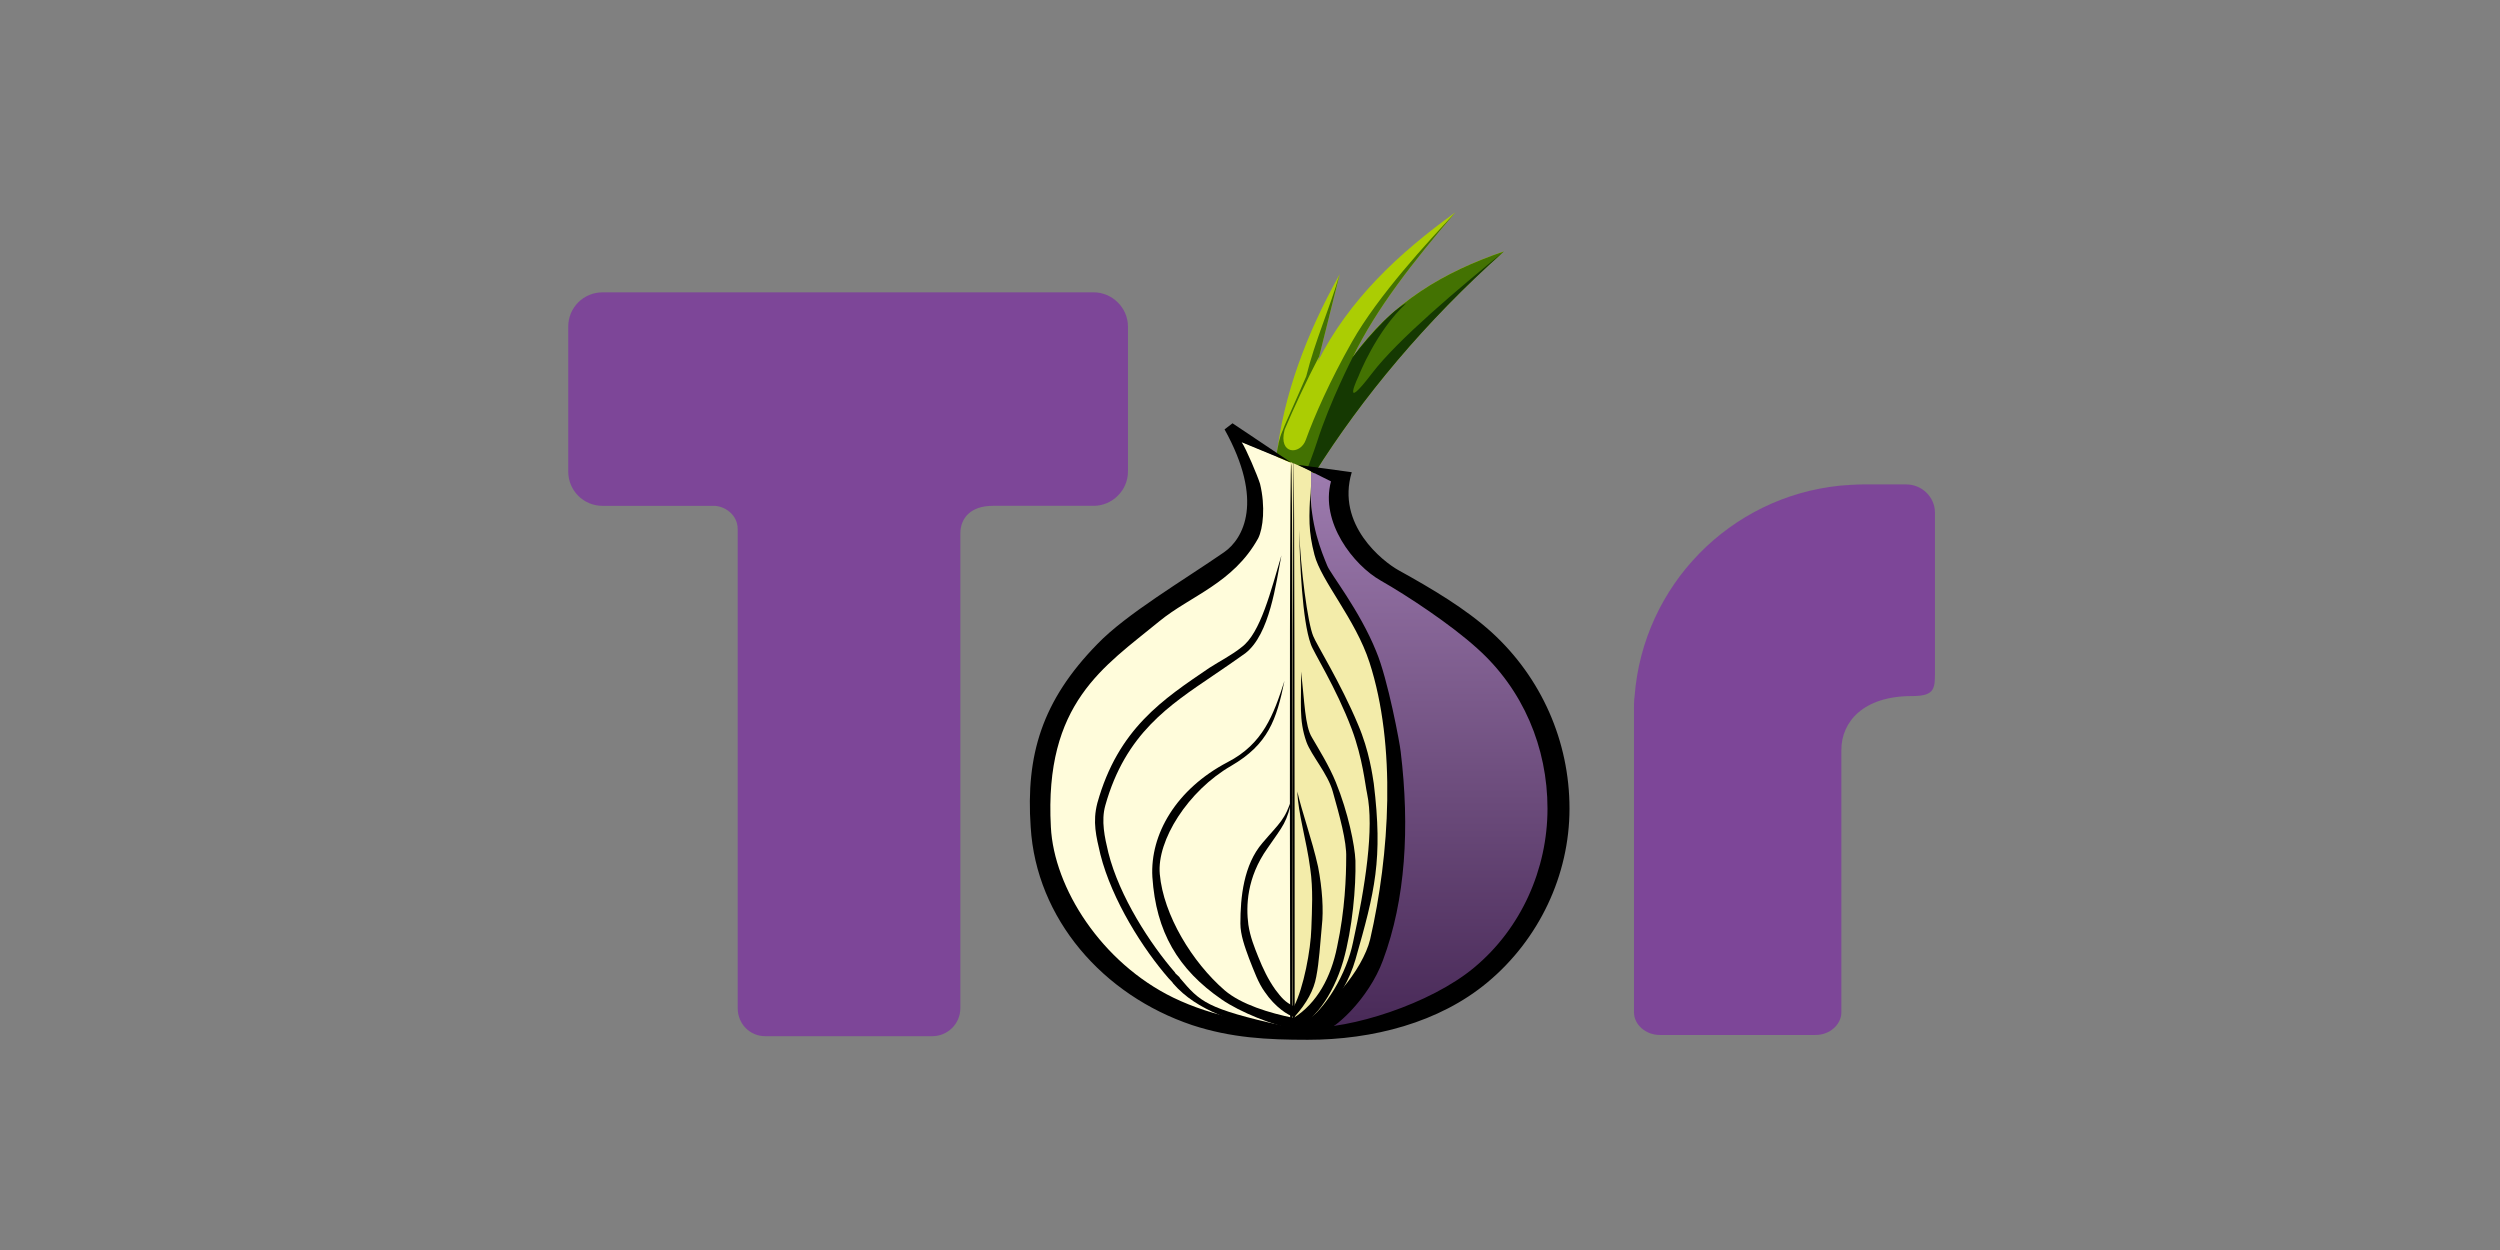 <?xml version="1.0" encoding="UTF-8" standalone="no"?>
<svg
   xmlns:xapMM="http://ns.adobe.com/xap/1.0/mm/"
   xmlns:xapG="http://ns.adobe.com/xap/1.0/g/"
   xmlns:stDim="http://ns.adobe.com/xap/1.0/sType/Dimensions#"
   xmlns:xapTPg="http://ns.adobe.com/xap/1.0/t/pg/"
   xmlns:xapGImg="http://ns.adobe.com/xap/1.0/g/img/"
   xmlns:xap="http://ns.adobe.com/xap/1.0/"
   xmlns:x="adobe:ns:meta/"
   xmlns:dc="http://purl.org/dc/elements/1.1/"
   xmlns:cc="http://creativecommons.org/ns#"
   xmlns:rdf="http://www.w3.org/1999/02/22-rdf-syntax-ns#"
   xmlns:svg="http://www.w3.org/2000/svg"
   xmlns="http://www.w3.org/2000/svg"
   xmlns:sodipodi="http://sodipodi.sourceforge.net/DTD/sodipodi-0.dtd"
   xmlns:inkscape="http://www.inkscape.org/namespaces/inkscape"
   version="1.1"
   x="0px"
   y="0px"
   width="120"
   height="60"
   viewBox="0 0 120 60"
   enable-background="new 0 0 380 290"
   xml:space="preserve"
   sodipodi:docname="torproject-ar21.svg"
   inkscape:version="0.92.3 (2405546, 2018-03-11)"><rect x="0" y="0" width="120" height="60" fill="#808080" stroke="none"/><defs
   id="defs34" /><sodipodi:namedview
   pagecolor="#ffffff"
   bordercolor="#666666"
   borderopacity="1"
   objecttolerance="10"
   gridtolerance="10"
   guidetolerance="10"
   inkscape:pageopacity="0"
   inkscape:pageshadow="2"
   inkscape:window-width="1920"
   inkscape:window-height="1001"
   id="namedview32"
   showgrid="false"
   inkscape:zoom="1.6275862"
   inkscape:cx="51.193024"
   inkscape:cy="63.175556"
   inkscape:window-x="-9"
   inkscape:window-y="-9"
   inkscape:window-maximized="1"
/>
<g
   id="layer1"
   transform="matrix(0.215,0,0,0.215,7.432,-3.614)">
	
	<g
   id="g3060"
   transform="matrix(1.466,0,0,1.466,-114.914,-92.59)">
		<path
   id="path2534-7"
   d="m 243.455,141.739 10.996,4.562 c 0,2.796 -0.227,11.324 1.521,13.84 18.287,23.553 15.21,70.764 -3.705,71.975 -28.804,0 -39.79,-19.567 -39.79,-37.552 0,-16.401 19.661,-27.303 31.403,-36.994 2.982,-2.61 2.464,-8.376 -0.425,-15.831 z"
   inkscape:connector-curvature="0"
   style="fill:#fffcdb" />
		
			<linearGradient
   id="path2536-6_1_"
   gradientUnits="userSpaceOnUse"
   x1="390.423"
   y1="-68.191"
   x2="390.423"
   y2="53.156"
   gradientTransform="matrix(1,0,0,-1,-116.927,163.525)">
			<stop
   offset="0"
   style="stop-color:#482957"
   id="stop6" />
			<stop
   offset="1"
   style="stop-color:#C19ED3"
   id="stop8" />
		</linearGradient>
		<path
   id="path2536-6"
   d="m 254.454,146.137 3.963,2.022 c -0.372,2.608 0.187,8.387 2.795,9.877 11.555,7.175 22.457,15.002 26.744,22.83 15.282,27.582 -10.717,53.114 -33.174,50.691 12.207,-9.039 15.749,-27.582 11.183,-47.803 -1.864,-7.921 -4.753,-15.096 -9.879,-23.203 -2.22,-3.98 -1.445,-8.916 -1.632,-14.414 z"
   inkscape:connector-curvature="0"
   style="fill:url(#path2536-6_1_)" />
		<g
   id="g4942"
   transform="matrix(1.111,0,0,1.111,39.131,34.109)">
			<path
   id="path2554-7"
   d="m 197.761,74.04 -3.019,11.991 c 4.277,-8.469 11.069,-14.842 18.868,-20.461 -5.702,6.625 -10.901,13.25 -14.088,19.875 5.367,-7.548 12.578,-11.74 20.712,-14.508 -10.817,9.644 -19.404,19.992 -25.946,30.391 l -5.199,-2.264 c 0.923,-8.302 4.059,-16.805 8.672,-25.024 z"
   inkscape:connector-curvature="0"
   style="fill:#abcd03" />
			<path
   id="path4724"
   d="m 213.625,65.563 c -3.878,4.14 -10.59,11.403 -14.188,17.75 -3.068,5.414 -5.173,10.23 -6.344,13.469 -0.749,2.072 -3.782,2.051 -2.906,-1.375 0.009,-0.034 0.022,-0.059 0.031,-0.094 1.168,-2.759 2.939,-6.611 4.719,-10 l 2.812,-11.281 c -1.386,4.762 -3.372,9.099 -4.593,14.031 0.001,0 -2.147,4.934 -2.719,6.187 -0.195,0.426 -0.357,0.836 -0.5,1.219 -0.01,0.025 -0.023,0.039 -0.031,0.063 -0.243,0.541 -0.407,1.133 -0.531,1.656 -0.02,0.085 -0.014,0.137 -0.031,0.219 -0.161,0.741 -0.251,1.312 -0.251,1.312 0.874,0.754 5.188,2.625 5.188,2.625 6.541,-10.398 15.15,-20.763 25.969,-30.406 -8.135,2.768 -15.352,6.952 -20.719,14.5 3.187,-6.625 8.392,-13.251 14.094,-19.875 z"
   inkscape:connector-curvature="0"
   style="fill:#437202" />
			<path
   id="path4720"
   d="m 193.34,100.635 0.941,0.708 c 6.541,-10.398 15.15,-20.763 25.969,-30.406 -6.205,5.076 -14.537,12.069 -18.063,16.688 -4.459,5.842 -1.835,0.354 -1.835,0.354 0,0 2.362,-6.11 6.521,-9.943 -2.417,1.154 -6.604,6.364 -7.342,7.401 0,0 -3.145,6.105 -4.898,11.626 -0.471,1.481 -1.293,3.572 -1.293,3.572 z"
   inkscape:connector-curvature="0"
   style="fill:#153902" />
		</g>
		<path
   id="path4748"
   d="m 251.3,144.985 v 87.125 c 0.327,0.005 0.641,0 0.972,0 18.916,-1.211 22.003,-48.432 3.716,-71.985 -1.748,-2.516 -1.528,-11.024 -1.528,-13.821 z"
   inkscape:connector-curvature="0"
   style="fill:#f3ecaa" />
		<g
   id="layer4-3"
   transform="matrix(0.682,0,0,0.682,78.405,63.178)">
			<path
   id="path2538-6"
   d="m 255.226,120.587 12.018,1.639 c -3.551,11.745 6.967,19.939 10.381,21.852 7.647,4.234 15.022,8.604 20.896,13.93 11.063,10.106 17.345,24.31 17.345,39.333 0,14.886 -6.829,29.226 -18.301,38.786 -10.789,9.014 -25.676,12.838 -40.152,12.838 -9.014,0 -17.072,-0.409 -25.812,-3.277 -19.939,-6.693 -34.826,-23.764 -36.055,-44.25 -1.093,-15.979 2.458,-28.135 14.887,-40.836 6.418,-6.692 19.393,-14.34 28.271,-20.486 4.371,-3.005 9.014,-11.473 0.136,-27.451 l 1.776,-1.366 13.156,8.812 -11.107,-4.578 c 0.956,1.366 3.551,7.512 4.098,9.287 1.229,5.053 0.683,9.971 -0.41,12.155 -5.599,10.107 -15.159,12.838 -22.124,18.574 -12.292,10.106 -25.676,18.164 -24.174,45.889 0.683,13.656 11.336,30.318 27.314,38.104 9.014,4.371 19.394,6.146 29.91,6.691 9.423,0.41 27.451,-5.189 37.284,-13.384 10.516,-8.739 16.389,-21.987 16.389,-35.508 0,-13.658 -5.463,-26.632 -15.706,-35.783 -5.873,-5.326 -15.569,-11.745 -21.577,-15.16 -6.01,-3.414 -13.521,-12.974 -11.063,-22.124 z"
   inkscape:connector-curvature="0" />
			<path
   id="path2540-5"
   d="m 251.539,140.8 c -1.229,6.283 -2.595,17.618 -8.058,21.852 -2.322,1.638 -4.644,3.278 -7.102,4.916 -9.833,6.693 -19.667,12.974 -24.173,29.09 -0.956,3.414 -0.136,7.102 0.684,10.516 2.458,9.833 9.423,20.486 14.886,26.77 0,0.272 1.093,0.955 1.093,1.229 4.507,5.327 5.873,6.829 22.944,10.652 l -0.41,1.912 c -10.243,-2.73 -18.71,-5.188 -24.037,-11.336 0,-0.136 -0.956,-1.093 -0.956,-1.093 -5.736,-6.556 -12.702,-17.481 -15.296,-27.724 -0.956,-4.098 -1.775,-7.238 -0.683,-11.473 4.643,-16.662 14.75,-23.218 24.993,-30.183 2.322,-1.502 5.053,-2.869 7.238,-4.644 4.233,-3.138 6.554,-12.7 8.877,-20.484 z"
   inkscape:connector-curvature="0" />
			<path
   id="path2542-6"
   d="m 255.906,166.748 c 0.137,7.102 -0.557,10.665 1.219,15.719 1.092,3.004 4.782,7.102 5.875,11.063 1.502,5.326 3.139,11.199 3,14.75 0,4.098 -0.256,11.742 -2.031,19.938 -1.354,6.771 -4.473,12.581 -9.719,15.875 -5.373,-1.107 -11.682,-2.996 -15.406,-6.188 -7.238,-6.282 -13.649,-16.787 -14.469,-25.938 -0.682,-7.512 6.272,-18.589 15.969,-24.188 8.194,-4.78 10.099,-10.228 11.875,-18.969 -2.457,7.648 -4.766,14.059 -12.687,18.156 -11.472,6.008 -17.359,16.096 -16.812,25.657 0.819,12.291 5.741,20.619 15.438,27.312 4.097,2.867 11.751,5.898 16.531,6.719 v -0.625 c 3.625,-0.68 8.318,-6.633 10.656,-14.688 2.049,-7.238 2.857,-16.502 2.719,-22.375 -0.137,-3.414 -1.643,-10.809 -4.375,-17.5 -1.502,-3.688 -3.809,-7.374 -5.312,-9.969 -1.639,-2.596 -1.651,-8.194 -2.471,-14.749 z"
   inkscape:connector-curvature="0" />
			<path
   id="path2544-3"
   d="m 255.093,193.53 c 0.137,4.779 2.057,10.904 2.875,17.188 0.684,4.644 0.387,9.308 0.25,13.406 -0.135,4.742 -1.715,13.242 -3.875,17.375 -2.037,-0.935 -2.832,-2 -4.156,-3.719 -1.638,-2.322 -2.75,-4.645 -3.843,-7.375 -0.819,-2.049 -1.777,-4.395 -2.188,-7.125 -0.546,-4.098 -0.393,-10.507 4.25,-17.062 3.55,-5.19 4.365,-5.586 5.593,-11.594 -1.64,5.326 -2.862,5.869 -6.687,10.375 -4.233,4.916 -4.938,12.158 -4.938,18.031 0,2.459 0.98,5.187 1.938,7.781 1.092,2.731 2.029,5.451 3.531,7.5 2.257,3.32 5.148,5.209 6.562,5.562 0.01,0.002 0.022,-0.003 0.031,0 0.031,0.007 0.064,0.025 0.094,0.031 v -0.156 c 2.65,-2.955 4.244,-5.89 4.781,-8.844 0.684,-3.551 0.84,-7.11 1.25,-11.344 0.409,-3.551 0.112,-8.334 -0.844,-13.25 -1.364,-6.145 -3.668,-12.411 -4.624,-16.78 z"
   inkscape:connector-curvature="0" />
			<path
   id="path2550-9"
   d="m 255.499,135.064 c 0.137,7.101 0.682,20.35 2.594,25.539 0.547,1.775 5.6,9.56 9.149,18.983 2.459,6.556 3.005,12.564 3.415,14.34 1.639,7.785 -0.41,20.896 -3.143,33.324 -1.364,6.691 -6.008,15.023 -11.334,18.301 l -1.092,1.912 c 3.004,-0.137 10.379,-7.375 12.974,-16.389 4.37,-15.297 6.146,-22.398 4.098,-39.334 -0.272,-1.64 -0.956,-7.237 -3.551,-13.248 -3.824,-9.151 -9.287,-17.891 -9.97,-19.667 -1.228,-2.866 -2.867,-15.294 -3.14,-23.761 z"
   inkscape:connector-curvature="0" />
			<path
   id="path2552-4"
   d="m 258.062,125.352 c -0.406,7.298 -0.514,9.986 0.851,15.312 1.503,5.873 9.151,14.34 12.292,24.037 6.01,18.574 4.508,42.884 0.137,61.867 -1.639,6.691 -9.424,16.39 -17.209,19.529 l 5.736,1.366 c 3.141,-0.138 11.198,-7.647 14.34,-16.252 5.053,-13.521 6.01,-29.636 3.961,-46.571 -0.138,-1.639 -2.869,-16.252 -5.464,-22.398 -3.688,-9.15 -10.243,-17.345 -10.926,-19.119 -1.228,-3.006 -3.927,-9.244 -3.718,-17.771 z"
   inkscape:connector-curvature="0" />
			<path
   id="rect2556-8"
   d="m 253.719,120.215 c 0.06,-0.006 0.119,3.265 0.168,9.562 0.048,6.297 0.086,15.614 0.106,27.251 0.021,11.637 0.026,25.584 0.018,40.798 -0.01,15.215 -0.033,31.684 -0.063,48.18 0.031,0 0.062,0 0.094,0 0,-15.527 0.005,-31.045 0.016,-45.526 0.01,-14.481 0.024,-27.917 0.044,-39.414 0.02,-11.497 0.041,-21.049 0.066,-28.013 0.025,-6.964 0.053,-11.337 0.081,-12.816 -0.347,0.007 -0.531,-0.008 -0.53,-0.022 -0.001,-0.014 0.183,-0.028 0.571,-0.021 0.029,1.424 0.057,5.75 0.081,12.697 0.025,6.947 0.048,16.511 0.067,28.057 0.019,11.545 0.033,25.065 0.043,39.65 0.011,14.585 0.016,30.226 0.016,45.865 -0.335,0 -0.671,0 -1.006,0 -0.03,-16.556 -0.055,-33.097 -0.063,-48.376 -0.01,-15.279 -0.005,-29.284 0.017,-40.963 0.021,-11.679 0.059,-21.022 0.107,-27.332 0.049,-6.311 0.108,-9.583 0.167,-9.577 z"
   inkscape:connector-curvature="0" />
		</g>
	</g>
	<path
   id="path2528"
   d="m 99.943,82.075 h 109.668 c 4.096,0 7.647,3.414 7.647,7.648 v 32.367 c 0,4.234 -3.551,7.649 -7.647,7.649 h -22.534 c -5.054,0 -7.239,2.867 -7.239,6.145 v 105.98 c 0,3.551 -2.868,6.282 -6.282,6.282 h -37.284 c -3.415,0 -6.146,-2.731 -6.146,-6.282 V 134.929 c 0,-3.278 -3.005,-5.189 -5.326,-5.189 H 99.943 c -4.234,0 -7.648,-3.415 -7.648,-7.649 V 89.723 c -0.001,-4.234 3.413,-7.648 7.648,-7.648 z"
   inkscape:connector-curvature="0"
   style="fill:#7d4698" />
	<path
   id="path2532"
   d="m 381.307,124.959 h 0.137 9.56 c 3.551,0 6.419,2.868 6.419,6.282 v 34.69 c 0,4.507 0.273,6.282 -5.19,6.282 -10.788,0 -15.704,5.736 -15.704,12.018 v 58.589 c 0,2.732 -2.596,5.053 -5.736,5.053 h -34.827 c -3.141,0 -5.736,-2.32 -5.736,-5.053 v -66.784 c -0.037,-1.174 -0.015,-2.908 0.137,-3.823 1.912,-24.72 21.309,-44.498 45.889,-46.981 0.821,-0.083 3.736,-0.273 5.051,-0.273 z"
   inkscape:connector-curvature="0"
   style="fill:#7d4698" />
	<g
   id="layer7"
   transform="matrix(1.803,0,0,1.803,-321.308,-98.802)">
		
	</g>
</g>
</svg>
